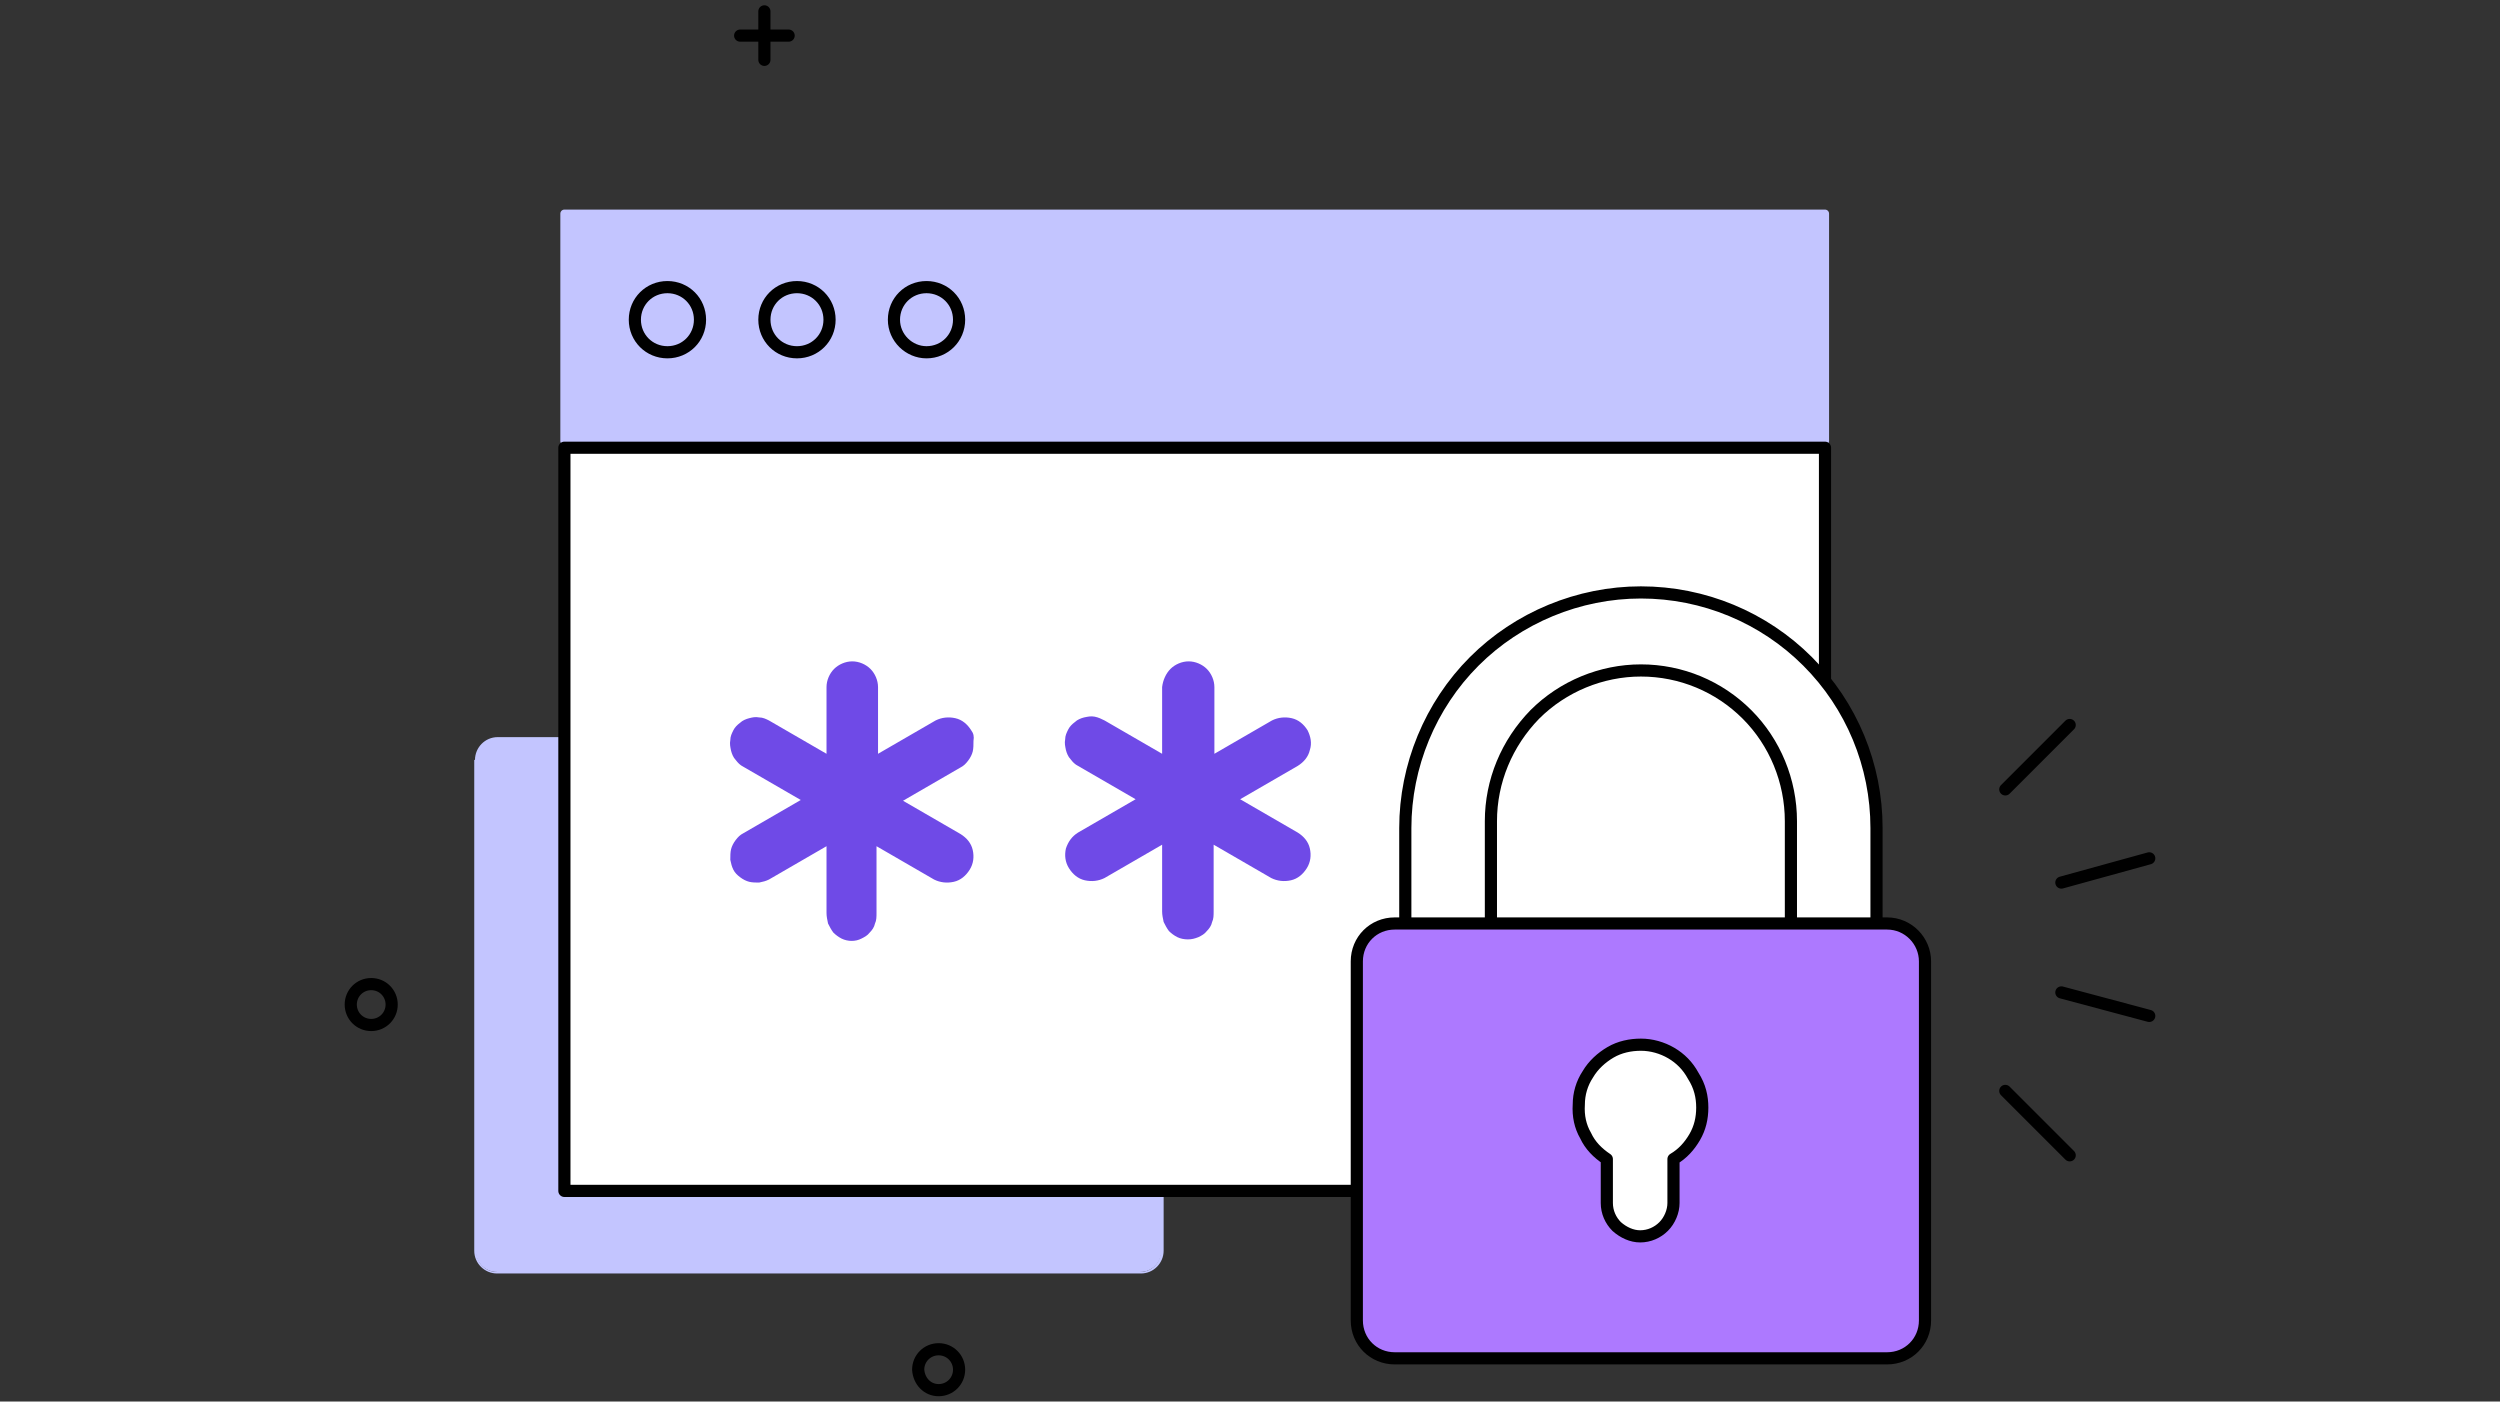 <?xml version="1.0" encoding="utf-8"?>
<!-- Generator: Adobe Illustrator 22.1.0, SVG Export Plug-In . SVG Version: 6.00 Build 0)  -->
<svg version="1.1" id="Layer_1" xmlns="http://www.w3.org/2000/svg" xmlns:xlink="http://www.w3.org/1999/xlink" x="0px" y="0px"
	 viewBox="0 0 330 185" style="enable-background:new 0 0 330 185;" xml:space="preserve">
<rect x="0" y="0" width="330" height="185" fill="#333333" stroke="none"/>
<style type="text/css">
	.st0{fill:#C3C5FF;}
	.st1{fill:none;stroke:#000000;stroke-width:1.606;stroke-miterlimit:10;}
	.st2{fill:#C2C6FF;}
	.st3{fill:none;stroke:#C3C5FF;stroke-width:1.071;stroke-linejoin:round;}
	.st4{fill:#FFFFFF;stroke:#000000;stroke-width:1.606;stroke-linejoin:round;}
	.st5{fill:none;stroke:#000000;stroke-width:1.606;stroke-linecap:round;stroke-linejoin:round;}
	.st6{fill:#AD79FF;stroke:#000000;stroke-width:1.606;stroke-miterlimit:10;}
	.st7{fill:#6F4AE7;}
	.st8{fill:none;stroke:#000000;stroke-width:1.606;stroke-linecap:round;}
</style>
<path class="st0" d="M150.5,97.5H65.6c-1.6,0-2.8,1.3-2.8,2.8v64.8c0,1.6,1.3,2.8,2.8,2.8h84.9c1.6,0,2.8-1.3,2.8-2.8v-64.8
	C153.4,98.8,152.1,97.5,150.5,97.5z"/>
<path class="st1" d="M123.9,183.5c1.5,0,2.7-1.2,2.7-2.7c0-1.5-1.2-2.7-2.7-2.7c-1.5,0-2.7,1.2-2.7,2.7
	C121.3,182.3,122.4,183.5,123.9,183.5z"/>
<path class="st1" d="M49,135.3c1.5,0,2.7-1.2,2.7-2.7c0-1.5-1.2-2.7-2.7-2.7c-1.5,0-2.7,1.2-2.7,2.7C46.3,134.1,47.5,135.3,49,135.3
	z"/>
<path class="st2" d="M65.6,97.7c-1.5,0-2.7,1.2-2.7,2.7v64.8c0,1.5,1.2,2.7,2.7,2.7h84.9c1.5,0,2.7-1.2,2.7-2.7v-64.8
	c0-1.5-1.2-2.7-2.7-2.7H65.6z M62.7,100.3c0-1.6,1.3-3,3-3h84.9c1.6,0,3,1.3,3,3v64.8c0,1.6-1.3,3-3,3H65.6c-1.6,0-3-1.3-3-3V100.3z
	"/>
<path class="st0" d="M240.9,28.2H74.5v30h166.4V28.2z"/>
<path class="st3" d="M240.9,28.2H74.5v30h166.4V28.2z"/>
<path class="st4" d="M240.9,59.1H74.5v98.1h166.4V59.1z"/>
<path class="st1" d="M88.1,46.5c2.4,0,4.3-1.9,4.3-4.3s-1.9-4.3-4.3-4.3s-4.3,1.9-4.3,4.3S85.7,46.5,88.1,46.5z"/>
<path class="st1" d="M105.2,46.5c2.4,0,4.3-1.9,4.3-4.3s-1.9-4.3-4.3-4.3s-4.3,1.9-4.3,4.3S102.8,46.5,105.2,46.5z"/>
<path class="st1" d="M122.3,46.5c2.4,0,4.3-1.9,4.3-4.3s-1.9-4.3-4.3-4.3s-4.3,1.9-4.3,4.3S120,46.5,122.3,46.5z"/>
<path class="st5" d="M97.7,4.7h6.4"/>
<path class="st5" d="M100.9,7.9V1.5"/>
<path class="st4" d="M196.8,122.7v-14.3c0-5.3,2.1-10.3,5.8-14.1c3.7-3.7,8.8-5.8,14-5.8c5.3,0,10.3,2.1,14,5.8
	c3.7,3.7,5.8,8.8,5.8,14.1v14.3h11.3v-13.4c0-8.3-3.3-16.2-9.1-22c-5.8-5.8-13.7-9.1-22-9.1c-8.2,0-16.2,3.3-22,9.1
	c-5.8,5.8-9.1,13.8-9.1,22v13.4H196.8z"/>
<path class="st6" d="M249.1,121.9h-65c-2.8,0-5,2.2-5,5v47.4c0,2.8,2.2,5,5,5h65c2.8,0,5-2.2,5-5v-47.4
	C254.1,124.2,251.9,121.9,249.1,121.9z"/>
<path class="st4" d="M224.7,146.2c0,1.4-0.3,2.7-1,3.9c-0.7,1.2-1.6,2.2-2.8,2.9v5.8c0,1.1-0.5,2.3-1.3,3.1
	c-0.8,0.8-1.9,1.3-3.1,1.3c-1.1,0-2.2-0.5-3.1-1.3c-0.8-0.8-1.3-1.9-1.3-3.1v-5.8c-1.2-0.8-2.2-1.8-2.8-3.1c-0.7-1.2-1-2.6-0.9-4.1
	c0-1.4,0.4-2.8,1.2-4c0.7-1.2,1.8-2.2,3-2.9c1.2-0.7,2.6-1,4-1c1.4,0,2.8,0.4,4,1.1c1.2,0.7,2.2,1.7,2.9,3
	C224.4,143.4,224.7,144.8,224.7,146.2L224.7,146.2z"/>
<path class="st7" d="M128.2,96.4c-0.5-0.8-1.2-1.4-2.1-1.6c-0.9-0.2-1.8-0.1-2.6,0.3l-7.6,4.4v-8.8c0-0.9-0.4-1.8-1-2.4
	c-0.6-0.6-1.5-1-2.4-1c-0.9,0-1.8,0.4-2.4,1c-0.6,0.6-1,1.5-1,2.4v8.8l-7.6-4.4c-0.4-0.2-0.8-0.4-1.3-0.4c-0.5-0.1-0.9,0-1.3,0.1
	c-0.4,0.1-0.9,0.3-1.2,0.6c-0.4,0.3-0.7,0.6-0.9,1c-0.2,0.4-0.4,0.8-0.4,1.3c-0.1,0.5,0,0.9,0.1,1.4c0.1,0.4,0.3,0.9,0.6,1.2
	c0.3,0.4,0.6,0.7,1,0.9l7.6,4.4l-7.6,4.4c-0.4,0.2-0.7,0.5-1,0.9c-0.3,0.4-0.5,0.8-0.6,1.2c-0.1,0.4-0.1,0.9-0.1,1.4
	c0.1,0.5,0.2,0.9,0.4,1.3c0.2,0.4,0.5,0.7,0.9,1c0.4,0.3,0.8,0.5,1.2,0.6c0.4,0.1,0.9,0.1,1.3,0.1c0.5-0.1,0.9-0.2,1.3-0.4l7.6-4.4
	v8.8c0,0.5,0.1,0.9,0.2,1.4c0.2,0.4,0.4,0.8,0.7,1.2c0.3,0.3,0.7,0.6,1.1,0.8c0.4,0.2,0.9,0.3,1.3,0.3c0.5,0,0.9-0.1,1.3-0.3
	c0.4-0.2,0.8-0.4,1.1-0.8c0.3-0.3,0.6-0.7,0.7-1.2c0.2-0.4,0.2-0.9,0.2-1.4v-8.8l7.6,4.4c0.8,0.4,1.7,0.5,2.6,0.3
	c0.9-0.2,1.6-0.8,2.1-1.6c0.5-0.8,0.6-1.7,0.4-2.6c-0.2-0.9-0.8-1.6-1.6-2.1l-7.6-4.4l7.6-4.4c0.4-0.2,0.7-0.5,1-0.9
	c0.3-0.4,0.5-0.8,0.6-1.2c0.1-0.4,0.1-0.9,0.1-1.4C128.6,97.2,128.5,96.8,128.2,96.4L128.2,96.4z"/>
<path class="st7" d="M172.6,96.4c-0.5-0.8-1.2-1.4-2.1-1.6c-0.9-0.2-1.8-0.1-2.6,0.3l-7.6,4.4v-8.8c0-0.9-0.4-1.8-1-2.4
	c-0.6-0.6-1.5-1-2.4-1c-0.9,0-1.8,0.4-2.4,1c-0.6,0.6-1,1.5-1.1,2.4v8.8l-7.6-4.4c-0.4-0.2-0.8-0.4-1.3-0.5c-0.5-0.1-0.9,0-1.4,0.1
	c-0.4,0.1-0.9,0.3-1.2,0.6c-0.4,0.3-0.7,0.6-0.9,1c-0.2,0.4-0.4,0.8-0.4,1.3c-0.1,0.5,0,0.9,0.1,1.4c0.1,0.4,0.3,0.9,0.6,1.2
	c0.3,0.4,0.6,0.7,1,0.9l7.6,4.4l-7.6,4.4c-0.8,0.5-1.3,1.2-1.6,2.1c-0.2,0.9-0.1,1.8,0.4,2.6c0.5,0.8,1.2,1.4,2.1,1.6
	s1.8,0.1,2.6-0.3l7.6-4.4v8.8c0,0.5,0.1,0.9,0.2,1.4c0.2,0.4,0.4,0.8,0.7,1.2c0.3,0.3,0.7,0.6,1.1,0.8c0.4,0.2,0.9,0.3,1.4,0.3
	c0.5,0,0.9-0.1,1.4-0.3c0.4-0.2,0.8-0.4,1.1-0.8c0.3-0.3,0.6-0.7,0.7-1.2c0.2-0.4,0.2-0.9,0.2-1.4v-8.8l7.6,4.4
	c0.8,0.4,1.7,0.5,2.6,0.3c0.9-0.2,1.6-0.8,2.1-1.6c0.5-0.8,0.6-1.7,0.4-2.6c-0.2-0.9-0.8-1.6-1.6-2.1l-7.6-4.4l7.6-4.4
	c0.8-0.5,1.4-1.2,1.6-2.1C173.2,98.1,173,97.2,172.6,96.4L172.6,96.4z"/>
<line class="st8" x1="264.7" y1="104.2" x2="273.2" y2="95.7"/>
<line class="st8" x1="264.7" y1="144" x2="273.2" y2="152.5"/>
<line class="st8" x1="272.1" y1="131" x2="283.7" y2="134.1"/>
<line class="st8" x1="272.1" y1="116.5" x2="283.7" y2="113.3"/>
</svg>
